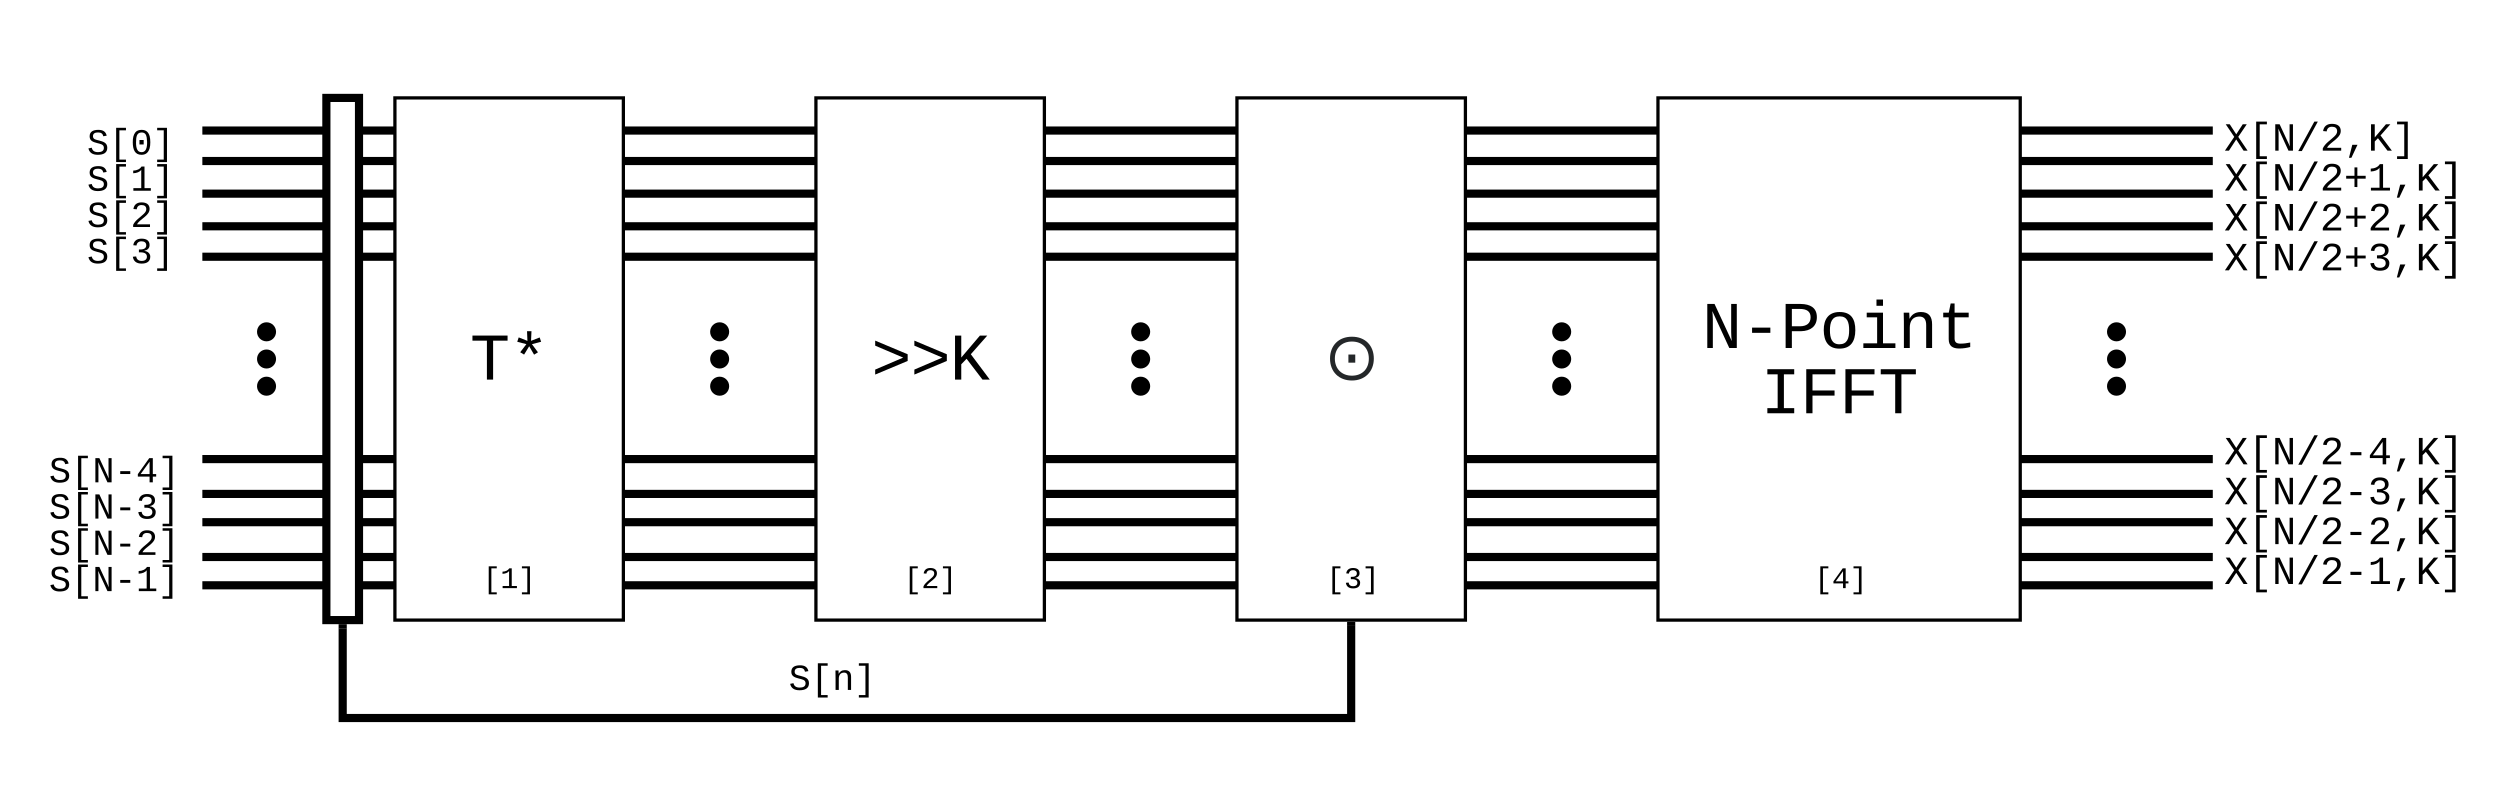 <svg xmlns="http://www.w3.org/2000/svg" xmlns:xlink="http://www.w3.org/1999/xlink" xmlns:lucid="lucid" width="1532" height="488.44"><g transform="translate(300 -240)" lucid:page-tab-id="0_0"><path d="M200 300h140v320H200z" stroke="#000" stroke-width="2" fill="#fff"/><use xlink:href="#a" transform="matrix(1,0,0,1,205,305) translate(28.994 167.617)"/><path d="M-260 280h80v180h-80z" stroke="#000" stroke-opacity="0" stroke-width="5" fill="#fff" fill-opacity="0"/><use xlink:href="#b" transform="matrix(1,0,0,1,-255,285) translate(8.329 49.648)"/><use xlink:href="#c" transform="matrix(1,0,0,1,-255,285) translate(8.329 71.871)"/><use xlink:href="#d" transform="matrix(1,0,0,1,-255,285) translate(8.329 94.093)"/><use xlink:href="#e" transform="matrix(1,0,0,1,-255,285) translate(8.329 116.315)"/><use xlink:href="#f" transform="matrix(1,0,0,1,-255,285) translate(35 138.537)"/><path d="M-280 480h100v160h-100z" stroke="#000" stroke-opacity="0" stroke-width="5" fill="#fff" fill-opacity="0"/><use xlink:href="#g" transform="matrix(1,0,0,1,-275,485) translate(4.993 50.586)"/><use xlink:href="#h" transform="matrix(1,0,0,1,-275,485) translate(4.993 72.808)"/><use xlink:href="#i" transform="matrix(1,0,0,1,-275,485) translate(4.993 95.03)"/><use xlink:href="#j" transform="matrix(1,0,0,1,-275,485) translate(4.993 117.253)"/><path d="M-58 300H82v320H-58z" stroke="#000" stroke-width="2" fill="#fff"/><use xlink:href="#k" transform="matrix(1,0,0,1,-53,305) translate(40.996 167.617)"/><path d="M84.5 320h113M84.56 320H82M197.44 320H200M84.5 598.67h113M84.56 598.67H82M197.44 598.67H200" stroke="#000" stroke-width="5" fill="none"/><path d="M144.33 443.33c0 1.84-1.5 3.34-3.33 3.34-1.84 0-3.33-1.5-3.33-3.34 0-1.84 1.5-3.33 3.33-3.33 1.84 0 3.33 1.5 3.33 3.33zM144.33 460c0 1.84-1.5 3.33-3.33 3.33-1.84 0-3.33-1.5-3.33-3.33 0-1.84 1.5-3.33 3.33-3.33 1.84 0 3.33 1.5 3.33 3.33zM144.33 476.67c0 1.84-1.5 3.33-3.33 3.33-1.84 0-3.33-1.5-3.33-3.33 0-1.84 1.5-3.34 3.33-3.34 1.84 0 3.33 1.5 3.33 3.34z" stroke="#000" stroke-width="5"/><path d="M84.5 338.67h113M84.56 338.67H82M197.44 338.67H200M84.5 358.67h113M84.56 358.67H82M197.44 358.67H200M84.5 378.67h113M84.56 378.67H82M197.43 378.67H200M84.5 581.33h113M84.56 581.33H82M197.44 581.33H200M84.5 560h113M84.56 560H82M197.44 560H200M84.5 542.67h113M84.56 542.67H82M197.44 542.67H200M84.5 521.33h113M84.56 521.33H82M197.44 521.33H200M84.5 397.33h113M84.56 397.33H82M197.44 397.33H200M-173.5 320h113M-173.44 320H-176M-60.56 320H-58M-173.5 598.67h113M-173.44 598.67H-176M-60.56 598.67H-58" stroke="#000" stroke-width="5" fill="none"/><path d="M-133.33 443.33c0 1.84-1.5 3.34-3.34 3.34-1.84 0-3.33-1.5-3.33-3.34 0-1.84 1.5-3.33 3.33-3.33 1.84 0 3.34 1.5 3.34 3.33zM-133.33 460c0 1.84-1.5 3.33-3.34 3.33-1.84 0-3.33-1.5-3.33-3.33 0-1.84 1.5-3.33 3.33-3.33 1.84 0 3.34 1.5 3.34 3.33zM-133.33 476.67c0 1.84-1.5 3.33-3.34 3.33-1.84 0-3.33-1.5-3.33-3.33 0-1.84 1.5-3.34 3.33-3.34 1.84 0 3.34 1.5 3.34 3.34z" stroke="#000" stroke-width="5"/><path d="M-173.5 338.67h113M-173.44 338.67H-176M-60.56 338.67H-58M-173.5 358.67h113M-173.44 358.67H-176M-60.56 358.67H-58M-173.5 378.67h113M-173.44 378.67H-176M-60.57 378.67H-58M-173.5 581.33h113M-173.44 581.33H-176M-60.56 581.33H-58M-173.5 560h113M-173.44 560H-176M-60.56 560H-58M-173.5 542.67h113M-173.44 542.67H-176M-60.56 542.67H-58M-173.5 521.33h113M-173.44 521.33H-176M-60.56 521.33H-58M-173.5 397.33h113M-173.44 397.33H-176M-60.56 397.33H-58" stroke="#000" stroke-width="5" fill="none"/><path d="M170 640h80v60h-80z" stroke="#000" stroke-opacity="0" stroke-width="5" fill="#fff" fill-opacity="0"/><use xlink:href="#l" transform="matrix(1,0,0,1,175,645) translate(8.329 17.773)"/><use xlink:href="#m" transform="matrix(1,0,0,1,175,645) translate(35 39.996)"/><use xlink:href="#f" transform="matrix(1,0,0,1,175,645) translate(35 62.218)"/><path d="M-100 300h20v320h-20z" stroke="#000" stroke-width="5" fill="#fff"/><path d="M716 300h222v320H716z" stroke="#000" stroke-width="2" fill="#fff"/><use xlink:href="#n" transform="matrix(1,0,0,1,721,305) translate(21.986 148.242)"/><use xlink:href="#o" transform="matrix(1,0,0,1,721,305) translate(57.992 188.242)"/><path d="M600.5 320h113M600.56 320H598M713.44 320H716M600.5 598.67h113M600.56 598.67H598M713.44 598.67H716" stroke="#000" stroke-width="5" fill="none"/><path d="M660.33 443.33c0 1.84-1.5 3.34-3.33 3.34-1.84 0-3.33-1.5-3.33-3.34 0-1.84 1.5-3.33 3.33-3.33 1.84 0 3.33 1.5 3.33 3.33zM660.33 460c0 1.84-1.5 3.33-3.33 3.33-1.84 0-3.33-1.5-3.33-3.33 0-1.84 1.5-3.33 3.33-3.33 1.84 0 3.33 1.5 3.33 3.33zM660.33 476.67c0 1.84-1.5 3.33-3.33 3.33-1.84 0-3.33-1.5-3.33-3.33 0-1.84 1.5-3.34 3.33-3.34 1.84 0 3.33 1.5 3.33 3.34z" stroke="#000" stroke-width="5"/><path d="M600.5 338.67h113M600.56 338.67H598M713.44 338.67H716M600.5 358.67h113M600.56 358.67H598M713.44 358.67H716M600.5 378.67h113M600.56 378.67H598M713.43 378.67H716M600.5 581.33h113M600.56 581.33H598M713.44 581.33H716M600.5 560h113M600.56 560H598M713.44 560H716M600.5 542.67h113M600.56 542.67H598M713.44 542.67H716M600.5 521.33h113M600.56 521.33H598M713.44 521.33H716M600.5 397.33h113M600.56 397.33H598M713.44 397.33H716M940.5 320h113M940.56 320H938M1053.44 320h2.56M940.5 598.67h113M940.56 598.67H938M1053.44 598.67h2.56" stroke="#000" stroke-width="5" fill="none"/><path d="M1000.33 443.33c0 1.84-1.5 3.34-3.33 3.34-1.84 0-3.33-1.5-3.33-3.34 0-1.84 1.5-3.33 3.33-3.33 1.84 0 3.33 1.5 3.33 3.33zM1000.33 460c0 1.84-1.5 3.33-3.33 3.33-1.84 0-3.33-1.5-3.33-3.33 0-1.84 1.5-3.33 3.33-3.33 1.84 0 3.33 1.5 3.33 3.33zM1000.33 476.67c0 1.84-1.5 3.33-3.33 3.33-1.84 0-3.33-1.5-3.33-3.33 0-1.84 1.5-3.34 3.33-3.34 1.84 0 3.33 1.5 3.33 3.34z" stroke="#000" stroke-width="5"/><path d="M940.5 338.67h113M940.56 338.67H938M1053.44 338.67h2.56M940.5 358.67h113M940.56 358.67H938M1053.44 358.67h2.56M940.5 378.67h113M940.56 378.67H938M1053.43 378.67h2.57M940.5 581.33h113M940.56 581.33H938M1053.44 581.33h2.56M940.5 560h113M940.56 560H938M1053.44 560h2.56M940.5 542.67h113M940.56 542.67H938M1053.44 542.67h2.56M940.5 521.33h113M940.56 521.33H938M1053.44 521.33h2.56M940.5 397.33h113M940.56 397.33H938M1053.44 397.33h2.56" stroke="#000" stroke-width="5" fill="none"/><path d="M1058 260h80v180h-80z" stroke="#000" stroke-opacity="0" stroke-width="5" fill="#fff" fill-opacity="0"/><use xlink:href="#p" transform="matrix(1,0,0,1,1063,265) translate(0 67.329)"/><use xlink:href="#q" transform="matrix(1,0,0,1,1063,265) translate(0 91.773)"/><use xlink:href="#r" transform="matrix(1,0,0,1,1063,265) translate(0 116.217)"/><use xlink:href="#s" transform="matrix(1,0,0,1,1063,265) translate(0 140.662)"/><use xlink:href="#t" transform="matrix(1,0,0,1,1063,265) translate(35 165.106)"/><path d="M1058 500h140v160h-140z" stroke="#000" stroke-opacity="0" stroke-width="5" fill="#fff" fill-opacity="0"/><use xlink:href="#u" transform="matrix(1,0,0,1,1063,505) translate(0 19.551)"/><use xlink:href="#v" transform="matrix(1,0,0,1,1063,505) translate(0 43.995)"/><use xlink:href="#w" transform="matrix(1,0,0,1,1063,505) translate(0 68.44)"/><use xlink:href="#x" transform="matrix(1,0,0,1,1063,505) translate(0 92.884)"/><path d="M458 300h140v320H458z" stroke="#000" stroke-width="2" fill="#fff"/><use xlink:href="#y" transform="matrix(1,0,0,1,463,305) translate(48.281 167.617)"/><path d="M509 580h40v30h-40z" stroke="#000" stroke-opacity="0" stroke-width="5" fill="#fff" fill-opacity="0"/><use xlink:href="#z" transform="matrix(1,0,0,1,514,585) translate(-1.203 15.396)"/><path d="M808 580h40v30h-40z" stroke="#000" stroke-opacity="0" stroke-width="5" fill="#fff" fill-opacity="0"/><use xlink:href="#A" transform="matrix(1,0,0,1,813,585) translate(-1.203 15.396)"/><path d="M250 580h40v30h-40z" stroke="#000" stroke-opacity="0" stroke-width="5" fill="#fff" fill-opacity="0"/><use xlink:href="#B" transform="matrix(1,0,0,1,255,585) translate(-1.203 15.396)"/><path d="M-8 580h40v30H-8z" stroke="#000" stroke-opacity="0" stroke-width="5" fill="#fff" fill-opacity="0"/><use xlink:href="#C" transform="matrix(1,0,0,1,-3,585) translate(-1.203 15.396)"/><path d="M342.5 320h113M342.56 320H340M455.44 320H458M342.5 598.67h113M342.56 598.67H340M455.44 598.67H458" stroke="#000" stroke-width="5" fill="none"/><path d="M402.33 443.33c0 1.84-1.5 3.34-3.33 3.34-1.84 0-3.33-1.5-3.33-3.34 0-1.84 1.5-3.33 3.33-3.33 1.84 0 3.33 1.5 3.33 3.33zM402.33 460c0 1.84-1.5 3.33-3.33 3.33-1.84 0-3.33-1.5-3.33-3.33 0-1.84 1.5-3.33 3.33-3.33 1.84 0 3.33 1.5 3.33 3.33zM402.33 476.67c0 1.84-1.5 3.33-3.33 3.33-1.84 0-3.33-1.5-3.33-3.33 0-1.84 1.5-3.34 3.33-3.34 1.84 0 3.33 1.5 3.33 3.34z" stroke="#000" stroke-width="5"/><path d="M342.5 338.67h113M342.56 338.67H340M455.44 338.67H458M342.5 358.67h113M342.56 358.67H340M455.44 358.67H458M342.5 378.67h113M342.56 378.67H340M455.43 378.67H458M342.5 581.33h113M342.56 581.33H340M455.44 581.33H458M342.5 560h113M342.56 560H340M455.44 560H458M342.5 542.67h113M342.56 542.67H340M455.44 542.67H458M342.5 521.33h113M342.56 521.33H340M455.44 521.33H458M342.5 397.33h113M342.56 397.33H340M455.44 397.33H458M528 623.5V680H-90v-55" stroke="#000" stroke-width="5" fill="none"/><path d="M530.5 623.56h-5V621h5zM-87.5 625.06h-5v-2.56h5z"/><defs><path d="M116-154v-153l858-367-858-366v-154l995 418v205" id="D"/><path d="M1003 0L516-638 353-469V0H162v-1349h191v673l572-673h225L646-777 1227 0h-224" id="E"/><g id="a"><use transform="matrix(0.02,0,0,0.02,0,0)" xlink:href="#D"/><use transform="matrix(0.02,0,0,0.02,24.004,0)" xlink:href="#D"/><use transform="matrix(0.02,0,0,0.02,48.008,0)" xlink:href="#E"/></g><path d="M614-1226c-167 1-283 53-283 213 0 183 186 193 334 234 230 63 463 120 463 409 0 286-219 387-518 390C309 23 131-98 79-338l185-37c34 165 149 248 351 246 184-2 324-58 324-238 0-203-207-221-372-266-210-57-422-111-422-377 0-267 201-356 470-360 279-5 430 101 480 324l-188 33c-28-141-121-215-293-213" id="F"/><path d="M410 425v-1909h547v139H590V286h367v139H410" id="G"/><path d="M1065-1013c47 164 49 500-1 665C999-130 875 20 611 20c-377 0-484-300-487-695-2-245 41-425 141-551 77-98 191-144 352-144 261 0 386 140 448 357zM741-155c199-92 203-504 159-785-26-168-96-284-283-284-281 0-308 256-311 549-2 181 18 324 80 428 46 77 115 118 227 120 47 0 90-10 128-28zM496-555v-249h235v249H496" id="H"/><path d="M270 425V286h367v-1631H270v-139h547V425H270" id="I"/><g id="b"><use transform="matrix(0.011,0,0,0.011,0,0)" xlink:href="#F"/><use transform="matrix(0.011,0,0,0.011,13.336,0)" xlink:href="#G"/><use transform="matrix(0.011,0,0,0.011,26.671,0)" xlink:href="#H"/><use transform="matrix(0.011,0,0,0.011,40.007,0)" xlink:href="#I"/></g><path d="M148-1120c216-7 379-89 463-229h166v1204h353V0H157v-145h439v-1021c-79 124-254 184-448 194v-148" id="J"/><g id="c"><use transform="matrix(0.011,0,0,0.011,0,0)" xlink:href="#F"/><use transform="matrix(0.011,0,0,0.011,13.336,0)" xlink:href="#G"/><use transform="matrix(0.011,0,0,0.011,26.671,0)" xlink:href="#J"/><use transform="matrix(0.011,0,0,0.011,40.007,0)" xlink:href="#I"/></g><path d="M611-1370c266 0 451 106 451 368 0 147-77 243-154 327-132 144-316 255-451 395-42 44-75 87-96 134h723V0H144v-117c124-264 387-411 582-603 73-72 151-147 151-271 0-161-104-231-266-231-163 0-249 90-268 238l-184-17c35-233 185-369 452-369" id="K"/><g id="d"><use transform="matrix(0.011,0,0,0.011,0,0)" xlink:href="#F"/><use transform="matrix(0.011,0,0,0.011,13.336,0)" xlink:href="#G"/><use transform="matrix(0.011,0,0,0.011,26.671,0)" xlink:href="#K"/><use transform="matrix(0.011,0,0,0.011,40.007,0)" xlink:href="#I"/></g><path d="M1060-1016c0 191-128 285-295 323v4c154 18 262 91 313 209 14 35 21 72 21 110 0 277-194 390-478 390-292 0-457-129-493-382l186-17c24 161 121 250 307 250 172 1 298-80 291-247-8-208-220-239-446-233v-156c217 9 409-34 409-232 0-152-102-225-264-225-159 0-264 88-278 233l-181-14c33-239 196-367 461-367 264 0 447 102 447 354" id="L"/><g id="e"><use transform="matrix(0.011,0,0,0.011,0,0)" xlink:href="#F"/><use transform="matrix(0.011,0,0,0.011,13.336,0)" xlink:href="#G"/><use transform="matrix(0.011,0,0,0.011,26.671,0)" xlink:href="#L"/><use transform="matrix(0.011,0,0,0.011,40.007,0)" xlink:href="#I"/></g><path d="M912-211c-10-84-18-177-18-274v-864h172V0H836L316-1130c7 79 16 167 16 254V0H162v-1349h222" id="M"/><path d="M334-464v-160h560v160H334" id="N"/><path d="M937-319V0H757v-319H103v-140l635-890h199v888h188v142H937zm-180-835L257-461h500v-693" id="O"/><g id="g"><use transform="matrix(0.011,0,0,0.011,0,0)" xlink:href="#F"/><use transform="matrix(0.011,0,0,0.011,13.336,0)" xlink:href="#G"/><use transform="matrix(0.011,0,0,0.011,26.671,0)" xlink:href="#M"/><use transform="matrix(0.011,0,0,0.011,40.007,0)" xlink:href="#N"/><use transform="matrix(0.011,0,0,0.011,53.342,0)" xlink:href="#O"/><use transform="matrix(0.011,0,0,0.011,66.678,0)" xlink:href="#I"/></g><g id="h"><use transform="matrix(0.011,0,0,0.011,0,0)" xlink:href="#F"/><use transform="matrix(0.011,0,0,0.011,13.336,0)" xlink:href="#G"/><use transform="matrix(0.011,0,0,0.011,26.671,0)" xlink:href="#M"/><use transform="matrix(0.011,0,0,0.011,40.007,0)" xlink:href="#N"/><use transform="matrix(0.011,0,0,0.011,53.342,0)" xlink:href="#L"/><use transform="matrix(0.011,0,0,0.011,66.678,0)" xlink:href="#I"/></g><g id="i"><use transform="matrix(0.011,0,0,0.011,0,0)" xlink:href="#F"/><use transform="matrix(0.011,0,0,0.011,13.336,0)" xlink:href="#G"/><use transform="matrix(0.011,0,0,0.011,26.671,0)" xlink:href="#M"/><use transform="matrix(0.011,0,0,0.011,40.007,0)" xlink:href="#N"/><use transform="matrix(0.011,0,0,0.011,53.342,0)" xlink:href="#K"/><use transform="matrix(0.011,0,0,0.011,66.678,0)" xlink:href="#I"/></g><g id="j"><use transform="matrix(0.011,0,0,0.011,0,0)" xlink:href="#F"/><use transform="matrix(0.011,0,0,0.011,13.336,0)" xlink:href="#G"/><use transform="matrix(0.011,0,0,0.011,26.671,0)" xlink:href="#M"/><use transform="matrix(0.011,0,0,0.011,40.007,0)" xlink:href="#N"/><use transform="matrix(0.011,0,0,0.011,53.342,0)" xlink:href="#J"/><use transform="matrix(0.011,0,0,0.011,66.678,0)" xlink:href="#I"/></g><path d="M709-1193V0H519v-1193H76v-156h1076v156H709" id="P"/><path d="M671-1188l264-103 45 132-282 73 185 250-119 72-150-258-156 256-119-72 189-248-280-73 45-134 267 107-12-297h136" id="Q"/><g id="k"><use transform="matrix(0.02,0,0,0.02,0,0)" xlink:href="#P"/><use transform="matrix(0.02,0,0,0.02,24.004,0)" xlink:href="#Q"/></g><path d="M706-1102c241 0 344 136 343 381V0H868v-695c1-168-57-273-220-268-190 6-283 138-283 336V0H185c-3-360 6-732-6-1082h170c4 54 7 126 8 185h3c63-121 164-204 346-205" id="R"/><g id="l"><use transform="matrix(0.011,0,0,0.011,0,0)" xlink:href="#F"/><use transform="matrix(0.011,0,0,0.011,13.336,0)" xlink:href="#G"/><use transform="matrix(0.011,0,0,0.011,26.671,0)" xlink:href="#R"/><use transform="matrix(0.011,0,0,0.011,40.007,0)" xlink:href="#I"/></g><path d="M622-1349c296 4 497 117 497 404 0 282-193 424-485 431H353V0H162v-1349h460zm-15 684c195-3 320-88 320-277 0-184-129-255-328-254H353v531h254" id="S"/><path d="M615-1102c343 0 484 203 482 560-1 347-147 562-488 562-336 0-475-219-479-562-4-349 156-560 485-560zm-8 989c240 0 301-180 301-429 0-245-55-427-290-427-236 0-299 181-299 427 0 243 61 429 288 429" id="T"/><path d="M745-142h380V0H143v-142h422v-798H246v-142h499v940zM545-1292v-192h200v192H545" id="U"/><path d="M682 16c-209 0-323-80-324-285v-671H190v-142h170l58-282h120v282h432v142H538v652c2 114 60 155 182 155 106 0 209-16 297-34v137C921-4 806 16 682 16" id="V"/><g id="n"><use transform="matrix(0.02,0,0,0.02,0,0)" xlink:href="#M"/><use transform="matrix(0.02,0,0,0.02,24.004,0)" xlink:href="#N"/><use transform="matrix(0.02,0,0,0.02,48.008,0)" xlink:href="#S"/><use transform="matrix(0.02,0,0,0.02,72.012,0)" xlink:href="#T"/><use transform="matrix(0.02,0,0,0.02,96.016,0)" xlink:href="#U"/><use transform="matrix(0.02,0,0,0.02,120.02,0)" xlink:href="#R"/><use transform="matrix(0.02,0,0,0.02,144.023,0)" xlink:href="#V"/></g><path d="M202-1349h823v156H709v1037h316V0H202v-156h316v-1037H202v-156" id="W"/><path d="M385-1193v494h676v158H385V0H194v-1349h891v156H385" id="X"/><g id="o"><use transform="matrix(0.02,0,0,0.02,0,0)" xlink:href="#W"/><use transform="matrix(0.02,0,0,0.02,24.004,0)" xlink:href="#X"/><use transform="matrix(0.02,0,0,0.02,48.008,0)" xlink:href="#X"/><use transform="matrix(0.02,0,0,0.02,72.012,0)" xlink:href="#P"/></g><path d="M614-836l333-513h205L717-705 1193 0H988L614-573 241 0H36l476-705-435-644h205" id="Y"/><path d="M114 20l821-1504h178L296 20H114" id="Z"/><path d="M259 363l169-662h265L382 363H259" id="aa"/><g id="p"><use transform="matrix(0.012,0,0,0.012,0,0)" xlink:href="#Y"/><use transform="matrix(0.012,0,0,0.012,14.669,0)" xlink:href="#G"/><use transform="matrix(0.012,0,0,0.012,29.338,0)" xlink:href="#M"/><use transform="matrix(0.012,0,0,0.012,44.007,0)" xlink:href="#Z"/><use transform="matrix(0.012,0,0,0.012,58.676,0)" xlink:href="#K"/><use transform="matrix(0.012,0,0,0.012,73.345,0)" xlink:href="#aa"/><use transform="matrix(0.012,0,0,0.012,88.014,0)" xlink:href="#E"/><use transform="matrix(0.012,0,0,0.012,102.683,0)" xlink:href="#I"/></g><path d="M687-608v428H540v-428H116v-146h424v-428h147v428h424v146H687" id="ab"/><g id="q"><use transform="matrix(0.012,0,0,0.012,0,0)" xlink:href="#Y"/><use transform="matrix(0.012,0,0,0.012,14.669,0)" xlink:href="#G"/><use transform="matrix(0.012,0,0,0.012,29.338,0)" xlink:href="#M"/><use transform="matrix(0.012,0,0,0.012,44.007,0)" xlink:href="#Z"/><use transform="matrix(0.012,0,0,0.012,58.676,0)" xlink:href="#K"/><use transform="matrix(0.012,0,0,0.012,73.345,0)" xlink:href="#ab"/><use transform="matrix(0.012,0,0,0.012,88.014,0)" xlink:href="#J"/><use transform="matrix(0.012,0,0,0.012,102.683,0)" xlink:href="#aa"/><use transform="matrix(0.012,0,0,0.012,117.352,0)" xlink:href="#E"/><use transform="matrix(0.012,0,0,0.012,132.021,0)" xlink:href="#I"/></g><g id="r"><use transform="matrix(0.012,0,0,0.012,0,0)" xlink:href="#Y"/><use transform="matrix(0.012,0,0,0.012,14.669,0)" xlink:href="#G"/><use transform="matrix(0.012,0,0,0.012,29.338,0)" xlink:href="#M"/><use transform="matrix(0.012,0,0,0.012,44.007,0)" xlink:href="#Z"/><use transform="matrix(0.012,0,0,0.012,58.676,0)" xlink:href="#K"/><use transform="matrix(0.012,0,0,0.012,73.345,0)" xlink:href="#ab"/><use transform="matrix(0.012,0,0,0.012,88.014,0)" xlink:href="#K"/><use transform="matrix(0.012,0,0,0.012,102.683,0)" xlink:href="#aa"/><use transform="matrix(0.012,0,0,0.012,117.352,0)" xlink:href="#E"/><use transform="matrix(0.012,0,0,0.012,132.021,0)" xlink:href="#I"/></g><g id="s"><use transform="matrix(0.012,0,0,0.012,0,0)" xlink:href="#Y"/><use transform="matrix(0.012,0,0,0.012,14.669,0)" xlink:href="#G"/><use transform="matrix(0.012,0,0,0.012,29.338,0)" xlink:href="#M"/><use transform="matrix(0.012,0,0,0.012,44.007,0)" xlink:href="#Z"/><use transform="matrix(0.012,0,0,0.012,58.676,0)" xlink:href="#K"/><use transform="matrix(0.012,0,0,0.012,73.345,0)" xlink:href="#ab"/><use transform="matrix(0.012,0,0,0.012,88.014,0)" xlink:href="#L"/><use transform="matrix(0.012,0,0,0.012,102.683,0)" xlink:href="#aa"/><use transform="matrix(0.012,0,0,0.012,117.352,0)" xlink:href="#E"/><use transform="matrix(0.012,0,0,0.012,132.021,0)" xlink:href="#I"/></g><g id="u"><use transform="matrix(0.012,0,0,0.012,0,0)" xlink:href="#Y"/><use transform="matrix(0.012,0,0,0.012,14.669,0)" xlink:href="#G"/><use transform="matrix(0.012,0,0,0.012,29.338,0)" xlink:href="#M"/><use transform="matrix(0.012,0,0,0.012,44.007,0)" xlink:href="#Z"/><use transform="matrix(0.012,0,0,0.012,58.676,0)" xlink:href="#K"/><use transform="matrix(0.012,0,0,0.012,73.345,0)" xlink:href="#N"/><use transform="matrix(0.012,0,0,0.012,88.014,0)" xlink:href="#O"/><use transform="matrix(0.012,0,0,0.012,102.683,0)" xlink:href="#aa"/><use transform="matrix(0.012,0,0,0.012,117.352,0)" xlink:href="#E"/><use transform="matrix(0.012,0,0,0.012,132.021,0)" xlink:href="#I"/></g><g id="v"><use transform="matrix(0.012,0,0,0.012,0,0)" xlink:href="#Y"/><use transform="matrix(0.012,0,0,0.012,14.669,0)" xlink:href="#G"/><use transform="matrix(0.012,0,0,0.012,29.338,0)" xlink:href="#M"/><use transform="matrix(0.012,0,0,0.012,44.007,0)" xlink:href="#Z"/><use transform="matrix(0.012,0,0,0.012,58.676,0)" xlink:href="#K"/><use transform="matrix(0.012,0,0,0.012,73.345,0)" xlink:href="#N"/><use transform="matrix(0.012,0,0,0.012,88.014,0)" xlink:href="#L"/><use transform="matrix(0.012,0,0,0.012,102.683,0)" xlink:href="#aa"/><use transform="matrix(0.012,0,0,0.012,117.352,0)" xlink:href="#E"/><use transform="matrix(0.012,0,0,0.012,132.021,0)" xlink:href="#I"/></g><g id="w"><use transform="matrix(0.012,0,0,0.012,0,0)" xlink:href="#Y"/><use transform="matrix(0.012,0,0,0.012,14.669,0)" xlink:href="#G"/><use transform="matrix(0.012,0,0,0.012,29.338,0)" xlink:href="#M"/><use transform="matrix(0.012,0,0,0.012,44.007,0)" xlink:href="#Z"/><use transform="matrix(0.012,0,0,0.012,58.676,0)" xlink:href="#K"/><use transform="matrix(0.012,0,0,0.012,73.345,0)" xlink:href="#N"/><use transform="matrix(0.012,0,0,0.012,88.014,0)" xlink:href="#K"/><use transform="matrix(0.012,0,0,0.012,102.683,0)" xlink:href="#aa"/><use transform="matrix(0.012,0,0,0.012,117.352,0)" xlink:href="#E"/><use transform="matrix(0.012,0,0,0.012,132.021,0)" xlink:href="#I"/></g><g id="x"><use transform="matrix(0.012,0,0,0.012,0,0)" xlink:href="#Y"/><use transform="matrix(0.012,0,0,0.012,14.669,0)" xlink:href="#G"/><use transform="matrix(0.012,0,0,0.012,29.338,0)" xlink:href="#M"/><use transform="matrix(0.012,0,0,0.012,44.007,0)" xlink:href="#Z"/><use transform="matrix(0.012,0,0,0.012,58.676,0)" xlink:href="#K"/><use transform="matrix(0.012,0,0,0.012,73.345,0)" xlink:href="#N"/><use transform="matrix(0.012,0,0,0.012,88.014,0)" xlink:href="#J"/><use transform="matrix(0.012,0,0,0.012,102.683,0)" xlink:href="#aa"/><use transform="matrix(0.012,0,0,0.012,117.352,0)" xlink:href="#E"/><use transform="matrix(0.012,0,0,0.012,132.021,0)" xlink:href="#I"/></g><path fill="#242729" d="M751-768h210v250H751v-250zm626 125c0-319-205-523-518-523S336-956 336-643s210 523 523 523 518-205 518-523zm-1189 0c0-404 267-671 671-671 410 0 671 273 671 671S1257 28 859 28 188-239 188-643" id="ac"/><use transform="matrix(0.02,0,0,0.02,0,0)" xlink:href="#ac" id="y"/><g id="z"><use transform="matrix(0.009,0,0,0.009,0,0)" xlink:href="#G"/><use transform="matrix(0.009,0,0,0.009,10.802,0)" xlink:href="#L"/><use transform="matrix(0.009,0,0,0.009,21.604,0)" xlink:href="#I"/></g><g id="A"><use transform="matrix(0.009,0,0,0.009,0,0)" xlink:href="#G"/><use transform="matrix(0.009,0,0,0.009,10.802,0)" xlink:href="#O"/><use transform="matrix(0.009,0,0,0.009,21.604,0)" xlink:href="#I"/></g><g id="B"><use transform="matrix(0.009,0,0,0.009,0,0)" xlink:href="#G"/><use transform="matrix(0.009,0,0,0.009,10.802,0)" xlink:href="#K"/><use transform="matrix(0.009,0,0,0.009,21.604,0)" xlink:href="#I"/></g><g id="C"><use transform="matrix(0.009,0,0,0.009,0,0)" xlink:href="#G"/><use transform="matrix(0.009,0,0,0.009,10.802,0)" xlink:href="#J"/><use transform="matrix(0.009,0,0,0.009,21.604,0)" xlink:href="#I"/></g></defs></g></svg>